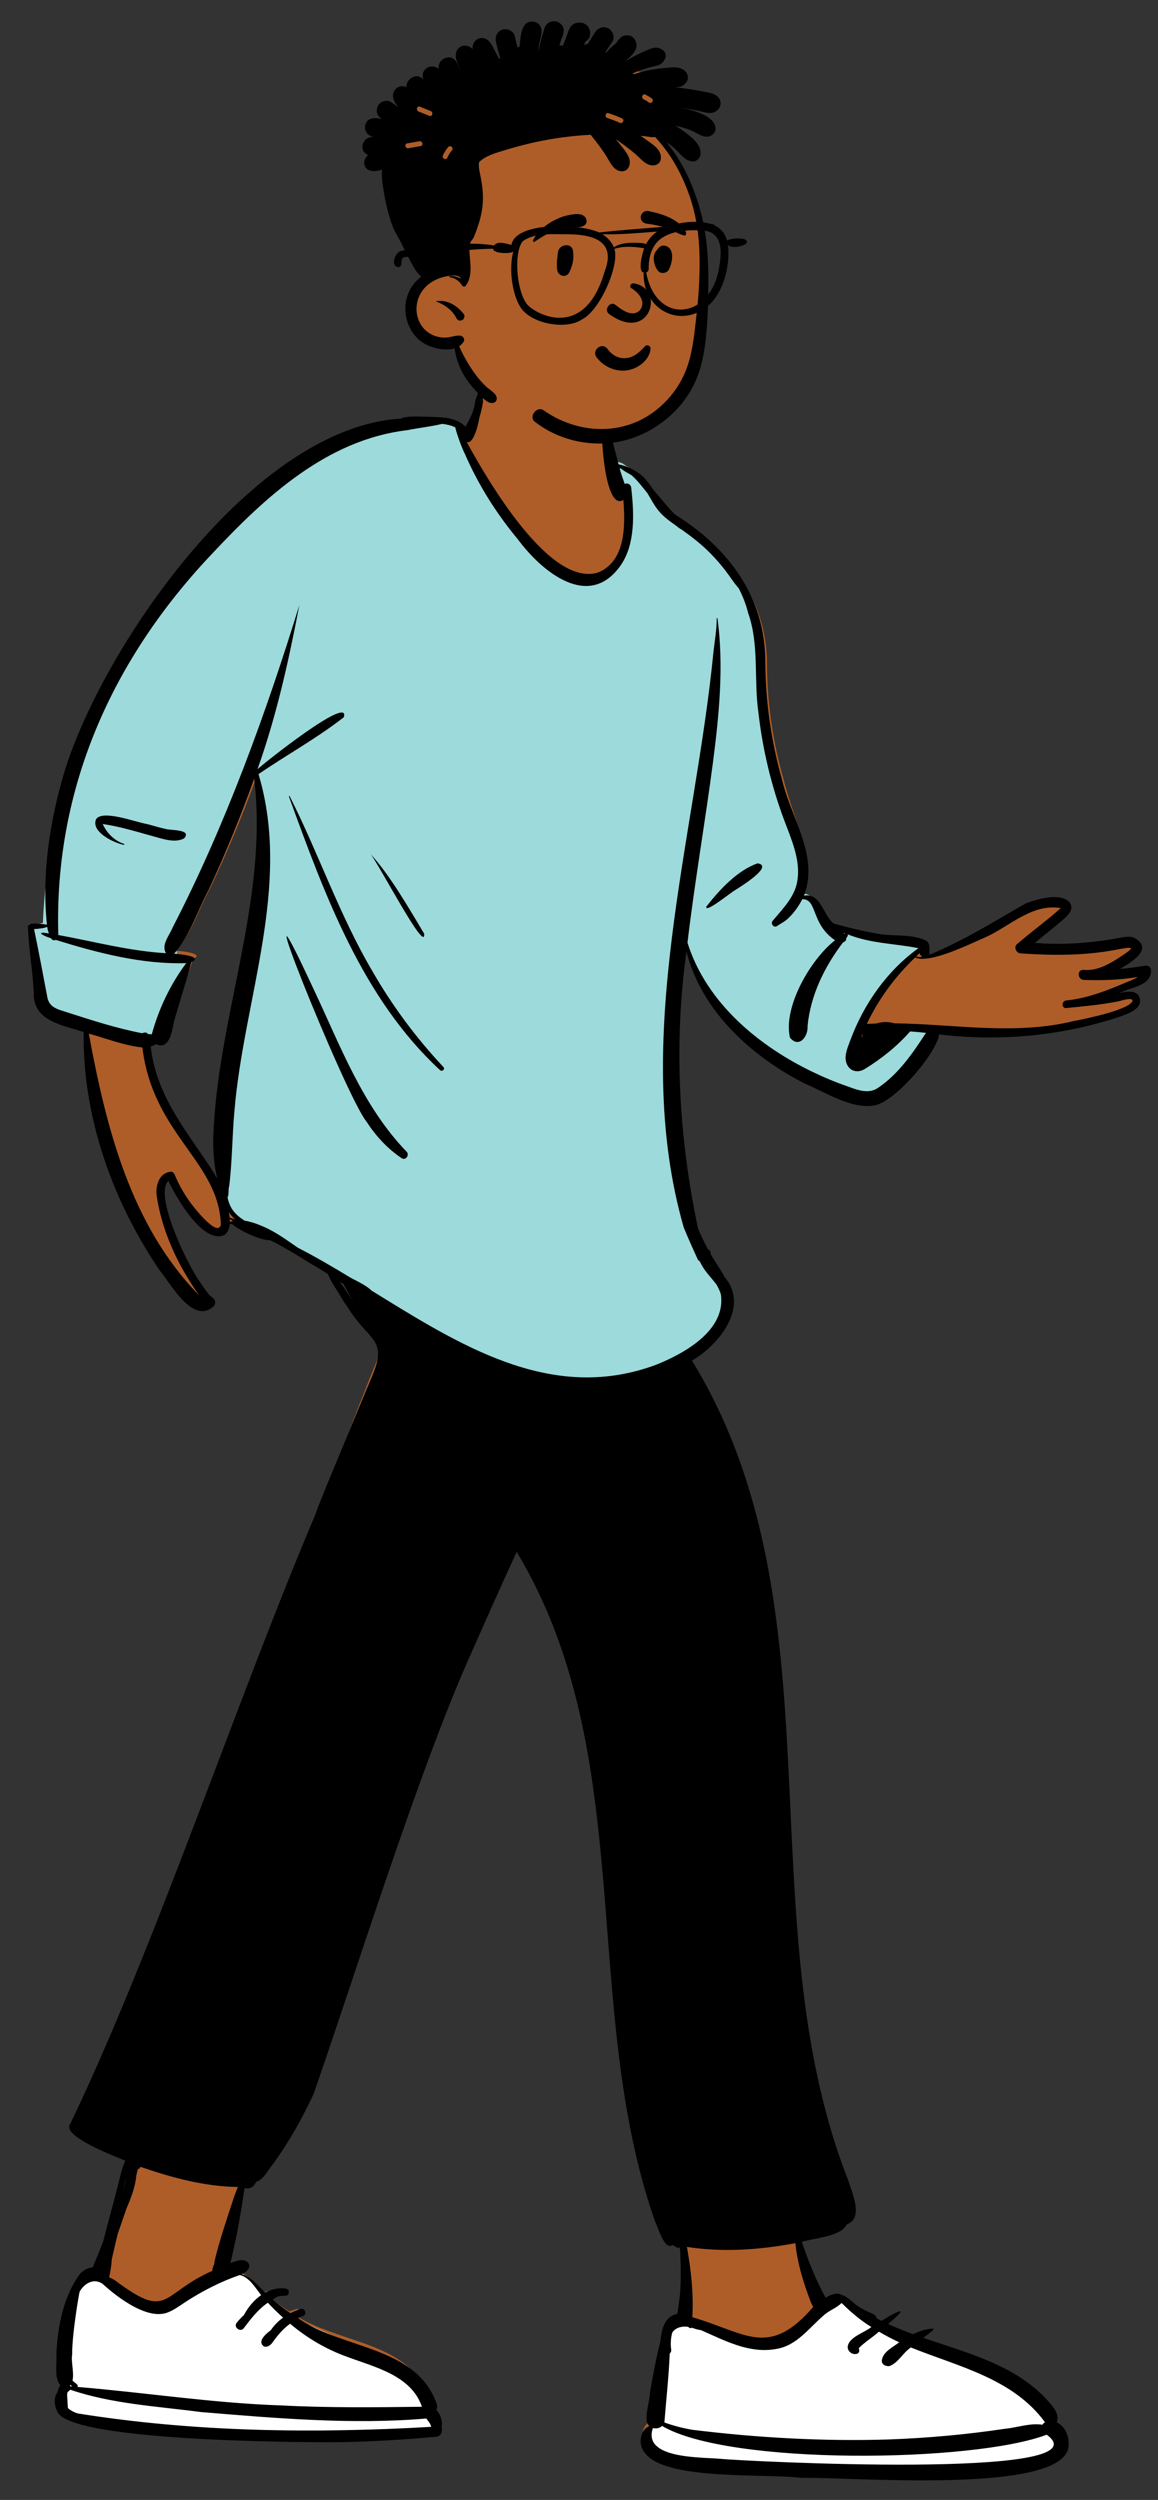<svg viewBox="-24.562 164.55 1391.875 3003.037" xmlns="http://www.w3.org/2000/svg" overflow="visible" xmlns:xlink="http://www.w3.org/1999/xlink" width="1391.875px" height="3003.037px"><rect x="-24.562" y="164.55" width="1391.875" height="3003.037" fill="#333333" stroke="none"/><g id="Master/Character/Standing" stroke="none" stroke-width="1" fill="none" fill-rule="evenodd"><g id="Standing" transform="translate(-121, 634) scale(1 1)"><g id="Standing/Robot Dance 1" stroke="none" stroke-width="1" fill="none" fill-rule="evenodd"><path d="M354.966,903.914 C355.135,915.405 356.286,941.794 359.169,952.919 C327.05,901.419 278.922,845.131 271.603,782.054 C273.884,781.43 284.005,780.496 285.772,779.17 C302.39,786.892 299.246,763.125 301.702,752.132 C308.334,728.859 322.268,705.966 328.323,682.538 C344.237,675.654 312.278,672.737 307.635,672.601 C326.939,651.102 335.818,621.546 349.562,596.466 C369.758,553.842 387.846,510.269 403.996,466.014 C407.526,493.744 408.159,521.774 406.008,549.657 C399.367,669.089 354.516,783.926 354.966,903.914 Z M1469.715,691.76 C1459.722,693.44 1443.07,695.031 1433.098,695.847 C1446.188,688.042 1484.874,673.17 1460.494,659.806 C1452.977,657.06 1444.91,660.977 1437.33,662.188 C1405.849,667.371 1366.977,667.098 1335.129,664.486 C1346.739,654.954 1362.024,641.226 1373.354,631.361 C1379.376,626.12 1385.214,624.133 1378.441,616.306 C1366.502,605.184 1345.152,613.374 1331.349,618.263 C1293.272,639.602 1250.278,662.75 1209.411,679.169 C1208.983,673.441 1209.247,666.036 1203.727,662.188 C1187.533,654.554 1175.611,656.786 1158.38,654.754 C1138.297,651.743 1120.447,648.318 1100.558,643.004 C1087.55,633.08 1079.618,603.812 1058.817,607.083 C1077.239,560.706 1049.16,512.32 1038.612,467.913 C1025.448,422.466 1018.532,375.268 1018.344,328.014 C1018.215,252.359 974.41,194.31 911.114,155.489 C886.161,138.632 869.404,97.631 838.511,89.418 C834.582,74.337 834.344,67.713 830.894,52.517 C829.162,48.152 827.875,24.468 823.519,25.274 C818.715,1.813 794.236,-7.597 773.053,-12.51 C745.511,-18.22 707.076,-25.137 682.317,-9.025 C675.145,-3.056 671.995,6.939 671.469,15.868 C668.718,27.758 662.996,40.076 656.326,50.392 C644.942,46.545 651.385,39.375 640.126,37.705 C537.324,22.462 423.212,97.908 356.512,171.508 C235.606,295.709 139.019,465.263 154.83,642.279 C150.578,641.65 131.731,638.695 132,644.653 C132.926,670.557 137.69,692.164 139.005,718.048 C137.698,752.338 173.31,756.47 199.036,764.926 C197.452,864.414 233.582,963.927 290.132,1045.707 C303.871,1061.799 324.485,1117.641 349.562,1095.396 C352.517,1091.939 329.599,1067.986 325.522,1062.068 C311.6,1044.535 274.721,957.723 300.785,940.384 C306.579,959.124 362.685,1049.234 372.687,998.088 C385.97,1005.801 407.92,1011.064 423.8,1010.267 C453.652,1026.444 482.7,1043.914 511.368,1062.068 C524.721,1088.303 544.308,1113.501 560.718,1138.69 C447.153,1401.111 336.305,1833.028 190.161,2080.196 C177.418,2096.337 247.517,2123.771 259.899,2129.694 C236.221,2168.156 233.256,2212.724 215.243,2254.14 C211.812,2253.585 208.35,2254.315 205.255,2255.972 C183.035,2271.026 174.649,2324.919 173.382,2351.491 C174.408,2363.345 170.016,2381.271 179.602,2389.999 C178.262,2391.45 177.262,2393.222 176.55,2395.032 C169.804,2400.285 170.635,2411.894 174.241,2419.093 C186.93,2445.438 279.674,2442.994 309.771,2448.629 C416.381,2457.663 505.86,2459.086 612.456,2449.211 C625.539,2446.47 615.645,2426.049 609.185,2420.51 C612.169,2418.694 614.077,2415.378 612.771,2411.117 C588.538,2341.787 500.953,2346.478 447.955,2309.454 C461.891,2301.391 452.896,2303.964 444.141,2307.1 C434.849,2301.258 425.809,2294.684 417.436,2287.421 C423.867,2283.449 420.695,2280.825 413.738,2284.151 C402.773,2275.354 394.232,2261.756 380.264,2257.493 C366.582,2254.14 366.582,2248.287 366.582,2244.597 C374.725,2211.845 383.619,2178.257 388.19,2145.041 C393.066,2152.235 435.139,2094.589 444.141,2080.196 C479.119,2024.777 479.025,1970.166 503.502,1909.898 C553.767,1778.652 656.732,1503.579 719.524,1378.056 C866.443,1617.559 794.884,1941.479 885.517,2196.872 C889.545,2204.544 897.119,2233.32 907.609,2225.019 C911.687,2225.974 916.022,2226.487 919.905,2227.037 C918.784,2254.956 916.693,2282.801 912.056,2310.428 C907.736,2311.569 904.066,2313.837 902.164,2317.804 C894.89,2312.46 880.963,2391.295 879.77,2399.326 C879.752,2409.684 870.826,2432.75 878.978,2438.906 C867.233,2443.714 865.313,2461.486 873.574,2470.624 C898.103,2503.605 1017.668,2494.541 1061.778,2500.07 C1117.558,2498.685 1350.908,2519.578 1367.11,2466.642 C1370.331,2454.557 1364.81,2439.302 1353.579,2434.651 C1358.073,2424.156 1347.311,2414.024 1340.728,2406.659 C1301.904,2366.261 1242.208,2359.897 1190.518,2342.315 C1192.446,2340.34 1123.045,2304.766 1108,2295.972 C1108.993,2284.026 1084.18,2296.003 1084.111,2295.972 C1072.281,2275.055 1063.9,2242.51 1055.968,2219.945 C1070.608,2215.406 1105.88,2211.372 1112.417,2196.872 C1133.428,2189.822 1112.353,2159.339 1108,2145.041 C984.838,1836.761 1101.686,1447.91 919.905,1156.942 C953.226,1137.852 991.454,1096.072 958.539,1061.023 C951.952,1052.598 935.84,1026.366 936.105,1030.946 C929.984,1005.97 916.315,962.949 912.056,937.694 C896.418,844.969 906.668,758.13 919.905,664.486 C938.282,734.95 1001.624,793.656 1066.06,825.849 C1091.208,836.23 1124.415,857.655 1152.024,850.896 C1176.942,843.521 1222.196,792.348 1227.529,767.77 C1300.169,776.41 1375.59,769.475 1445.01,746.632 C1453.921,743.26 1464.466,743.546 1461.711,730.894 C1458.963,720.156 1439.368,722.895 1430.943,724.889 C1443.822,717.747 1477.254,715.878 1477.007,697.206 C1476.563,693.314 1473.691,691.091 1469.715,691.76 Z" id="Skin" fill="#ae5d29"/><path d="M1105.875,2289.028 C1110.346,2293.457 1144.66,2319.805 1191,2342 C1219.322,2355.565 1253.835,2362.574 1283,2376 C1314.467,2390.486 1340.086,2411.406 1355.739,2426.536 L1371.852,2469.611 C1369.402,2485.226 1296.954,2495.12 1220.919,2497.641 C1109.535,2501.333 971.139,2490.64 957.915,2489.23 C935.103,2487.135 864.026,2489.471 877.127,2452.224 C880.85,2453.402 882.026,2429.453 884.642,2427.144 L886.898,2408.889 C893.37,2356.795 897.166,2328.763 898.286,2324.791 C898.575,2324.336 898.874,2323.889 899.204,2323.465 C903.057,2318.484 909.574,2317.088 915.578,2317.455 C916.065,2317.485 916.555,2317.545 917.048,2317.62 C917.864,2318.045 918.652,2318.547 919.4,2319.145 L920.029,2319.231 C920.134,2319.246 920.24,2319.262 920.348,2319.28 C920.564,2319.315 920.757,2319.375 920.938,2319.446 C921.088,2319.197 921.219,2318.926 921.351,2318.656 C925.069,2319.793 928.853,2321.326 932.48,2321.5 L935.103,2322.654 L938.498,2324.168 L948.299,2328.575 L950.49,2329.55 C963.124,2335.095 994.834,2346.989 1024,2343 C1052.244,2339.137 1075.963,2311.065 1084.696,2303.672 C1091.041,2297.847 1099.96,2295.132 1105.875,2289.028 Z M376.616,2255.43 C379.392,2256.162 391.656,2263.616 402.22,2273.718 C412.201,2283.261 420.128,2295.167 435,2306 C456.48,2321.646 538.973,2351.523 583.952,2380.21 C607.274,2395.083 622.143,2443.603 622.53,2445.844 C480.992,2453.969 312.185,2452.381 172,2430 C169.334,2429.225 170.472,2367.602 176.806,2326.247 L177,2325 C181.569,2295.953 186.764,2279.982 187.08,2279.3 L187.438,2278.698 C193.257,2269.204 209.176,2258.998 219.484,2265.943 L219.581,2266.023 L221.51,2267.768 C230.719,2276.037 269.2,2309.172 295.915,2301.128 C304.663,2298.287 311.926,2292.607 319.536,2287.654 C340.014,2274.427 353.512,2263.386 376.616,2255.43 Z M380.706,2253.6 C382.586,2254.812 384.375,2256.178 386.103,2257.642 C383.853,2256.291 381.469,2255.172 378.901,2254.374 C379.462,2254.169 380.004,2253.939 380.527,2253.688 L380.706,2253.6 Z" id="Shoes" fill="#FFF"/><path d="M627.545,32.928 L629.165,33.13 C635.474,33.953 640.756,35.321 645.245,37.584 L645.759,37.849 L647.813,38.931 L648.312,41.198 C649.878,48.312 655.706,64.358 658.851,70.654 L659.017,70.982 L659.123,71.188 L659.494,71.872 L660.272,73.661 C675.551,108.53 696.187,141.676 721.336,172.096 L722.574,173.587 L723.357,174.64 C746.246,205.193 775.355,227.137 799.57,227.724 L800.302,227.735 L801.591,227.725 C815.436,227.407 827.778,220.127 838.431,204.678 C845.72,193.942 849.874,180.596 851.431,164.593 C852.671,151.842 852.274,138.231 850.583,121.166 L850.471,120.048 L850.196,117.399 L850.003,115.609 C849.92,114.849 849.779,114.679 849.502,114.655 L849.441,114.652 L849.332,114.652 L849.267,114.655 L849.207,114.661 L849.096,114.68 L843.972,116.746 L842.046,110.9 L841.637,109.689 L841.183,108.369 L839.337,103.08 L838.751,101.372 L838.286,99.978 C837.623,97.964 837.073,96.161 836.586,94.37 L836.406,93.699 L833.748,83.257 L842.631,86.482 C843.099,86.652 843.562,86.829 844.021,87.012 L844.707,87.293 L845.354,87.563 L845.901,88.001 C847.782,89.507 849.676,90.728 853.023,92.643 L853.45,92.886 L857.845,95.369 L858.823,96.199 L859.487,96.778 C863.549,100.359 866.991,104.185 872.252,110.674 L872.683,111.206 L876.498,115.956 L878.306,118.18 L879.352,119.901 L880.136,121.217 L880.576,121.965 L883.061,126.219 L884.228,128.197 C887.198,133.191 889.095,136.044 891.435,138.936 L891.879,139.48 L892.201,139.865 C896.079,144.463 900.902,148.561 908.116,153.703 L909.376,154.595 L911.255,155.908 L911.951,156.495 C913.643,157.903 915.262,159.088 916.844,160.064 L917.3,160.339 L917.853,160.54 L920.252,162.253 L922.092,163.58 C935.119,173.022 944.849,181.079 953.743,190.145 C959.945,196.469 965.719,203.036 971.019,209.816 L972.073,211.175 C972.953,212.32 973.763,213.402 974.703,214.693 L975.694,216.063 L980.426,222.701 L981.705,224.468 C983.519,226.955 984.904,228.751 986.368,230.505 L986.613,230.797 L987.28,231.581 L987.946,232.136 L988.407,233.013 C993.385,242.468 997.237,252.266 999.947,262.613 L1000.196,263.581 L1000.486,264.413 C1004.097,274.905 1006.426,286.01 1007.841,298.5 L1007.979,299.754 L1008.213,302.029 C1008.975,309.743 1009.352,316.531 1009.667,327.595 L1009.768,331.361 L1010.116,346.383 L1010.211,349.848 C1010.621,363.899 1011.241,373.238 1012.547,382.764 L1012.626,383.336 L1012.783,384.441 L1012.802,384.589 C1017.812,428.255 1028.015,470.916 1043.263,511.832 L1043.981,513.749 L1044.516,515.163 L1048.419,525.354 L1049.313,527.717 C1053.467,538.766 1055.952,546.403 1057.817,554.487 C1060.397,565.671 1061.163,575.88 1059.818,585.669 L1059.706,586.448 L1059.643,586.963 C1058.885,593.184 1058.745,599.032 1059.139,603.362 L1059.194,603.92 L1060.628,603.93 C1065.33,603.964 1069.169,605.476 1072.226,608.404 L1072.519,608.691 L1072.807,608.988 C1075.122,611.423 1076.771,614.384 1078.685,619.001 L1079.137,620.127 C1079.689,621.533 1081.087,625.084 1082.113,627.602 L1082.844,629.367 L1083.321,630.457 C1084.009,632.001 1089.206,638.114 1098,642 C1101.427,643.514 1107.801,645.053 1117.122,646.617 L1118.025,646.982 C1130.632,652.032 1141.934,654.451 1164.156,657.459 L1168.243,658.003 L1177.448,659.197 C1186.699,660.415 1192.541,661.293 1198.535,662.43 L1200.255,662.762 L1212.36,665.182 L1203.049,671.891 C1187.049,683.42 1128.941,745.673 1126,767 C1122.506,792.333 1176.366,775.599 1183.856,767.368 L1184.697,766.438 L1185.514,765.522 L1188.016,762.679 L1190.48,762.849 L1192.916,763.024 C1197.817,763.391 1202.904,763.86 1208.346,764.438 L1217.81,765.463 L1211.107,775.75 L1209.353,778.422 L1208.158,780.233 L1206.936,782.07 L1205.693,783.925 C1188.418,809.605 1173.812,826.387 1155.715,838.832 L1155.106,839.247 L1154.766,839.494 C1150.205,842.719 1145.188,844.365 1139.696,844.632 L1139.145,844.654 L1138.591,844.667 L1138.151,844.671 C1135.119,844.674 1131.987,844.275 1128.636,843.516 L1127.867,843.337 C1124.809,842.608 1121.902,841.689 1117.636,840.165 L1116.54,839.771 L1112.978,838.473 L1110.224,837.487 L1109.381,837.194 C1097.284,832.866 1085.477,827.969 1073.996,822.513 C1000.181,787.804 943.93,735.262 920.63,671.224 L919.934,669.28 L919.174,667.083 L907.106,669.716 L906.785,672.488 C892.198,800.081 895.093,901.563 921.183,996.119 L921.981,998.982 L922.728,1001.612 L923.98,1004.634 C927.746,1013.671 931.851,1023.001 937.027,1034.374 L939.169,1039.065 L940.66,1039.519 L941.606,1041.528 C942.803,1044.072 944.183,1046.57 945.741,1049.02 L946.12,1049.609 C947.699,1052.036 949.329,1054.177 952.144,1057.571 L952.843,1058.41 L957.004,1063.36 L957.909,1064.454 C958.096,1064.684 958.278,1064.906 958.456,1065.126 L958.984,1065.783 L959.865,1066.895 C960.272,1067.415 960.654,1067.912 961.019,1068.398 L961.554,1069.117 L962.109,1070.094 C964.382,1074.142 966.049,1077.763 967.234,1081.452 L967.45,1082.145 L967.558,1082.5 L967.612,1082.867 C970.802,1104.432 961.502,1123.7 942.579,1140.473 C928.464,1152.984 909.725,1163.523 888.589,1172.14 L887.365,1172.634 C860.554,1182.712 833.707,1187.847 806.496,1188.393 L805.135,1188.416 L801.689,1188.441 C760.757,1188.441 719.504,1178.241 674.681,1158.583 L672.691,1157.706 C640.903,1143.627 611.735,1127.355 564.789,1098.588 L561.831,1096.774 L555.516,1092.888 L538.207,1082.196 L537.833,1081.339 L537.016,1080.682 L536.471,1080.257 C533.094,1077.665 529.436,1075.506 523.035,1072.157 L521.973,1071.603 L518.854,1069.993 L515.273,1068.127 L512.729,1066.585 L508.904,1064.275 C495.042,1055.924 482.954,1048.89 471.407,1042.506 L470.358,1041.927 L467.463,1040.34 L467.298,1040.245 C460.353,1036.105 453.509,1032.1 446.739,1028.218 L444.015,1026.66 L441.707,1025.063 L439.651,1023.651 L437.583,1022.243 L436.019,1021.191 C426.485,1014.812 418.958,1010.454 411.167,1007.041 C403.276,1003.585 396.546,1001.307 390.247,1000.275 L389.597,1000.173 L388.583,1000.02 L387.711,999.48 C384.03,997.202 380.745,994.758 377.803,992.055 C370.868,985.682 366.825,978.034 364.887,968.666 L364.763,968.052 L364.374,966.061 L365.481,964.362 C365.666,964.078 365.841,962.97 365.917,960.729 L365.934,960.145 L365.978,958.387 L366.005,957.625 C366.092,955.436 366.258,954.092 366.687,952.765 L366.797,952.441 L366.894,951.66 C368.225,940.76 368.973,931.186 369.863,914.608 L370.046,911.138 L370.991,892.356 C371.494,882.718 371.935,875.66 372.492,868.889 L372.681,866.639 L372.967,863.46 L373.234,860.29 C376.101,827.013 380.683,798.98 391.805,741.392 L397.618,711.353 C400.683,695.375 402.728,684.272 404.614,673.244 L405.379,668.724 L406.501,661.921 L407.062,658.427 C412.865,621.918 415.844,591.011 415.922,561.446 C416.012,527.039 412.067,495.171 403.431,464.652 L403.002,463.152 L402.838,462.588 L393.842,471.207 C355.915,549.982 327.836,607.072 309.607,642.477 L308.311,644.986 L308.056,645.613 C306.84,648.774 306.574,657.032 307.479,665.367 L307.588,666.329 L307.711,667.307 L307.858,668.378 C308.495,672.815 309.413,676.68 310.471,679.352 C310.81,680.207 311.146,680.893 311.447,681.386 L311.559,681.562 L311.632,681.669 L312.187,681.669 C313.089,681.665 313.989,681.657 314.886,681.644 L316.228,681.622 L318.23,681.576 L330.125,681.227 L323.924,689.523 C306.047,713.439 292.333,741.495 284.054,770.834 L283.692,772.129 L282.235,777.458 L277.554,777.016 L276.711,776.948 L274.111,776.749 L271.035,776.464 L270.05,774.918 L268.207,776.069 L264.852,775.427 L262.151,774.895 C241.288,770.717 222.015,765.282 189.645,754.992 L186.471,753.981 L174.453,750.13 L168.017,748.073 L167.082,747.753 L166.251,747.46 L165.459,747.17 C156.349,743.775 151.151,739.272 148.607,730.899 L148.417,730.25 L148.231,729.281 L139.549,683.652 L138.134,676.367 C136.605,668.542 135.204,661.553 133.81,654.814 L132.764,649.798 L130.937,641.172 L139.905,640.406 L140.959,640.309 C143.695,640.045 145.817,639.752 147.6,639.362 L147.995,639.272 L148.078,637.185 L148.158,635.338 C148.256,633.157 148.372,630.88 148.51,628.472 L148.634,626.374 L148.823,623.376 C149.876,607.272 151.614,589.529 154.24,570.351 C161.813,515.042 175.024,459.815 195.347,408.169 C210.726,369.09 234.571,328.623 265.407,287.088 C289.872,254.134 317.411,222.193 348.148,189.895 C387.945,147.449 419.538,118.124 453.599,94.208 C495.783,64.589 538.383,46.444 583.725,40.776 L584.893,40.633 L586.776,40.264 C589.417,39.756 592.013,39.301 595.555,38.724 L596.19,38.621 L608.023,36.74 L611.245,36.211 C615.494,35.5 618.719,34.902 621.874,34.228 L623.225,33.934 L624.686,33.604 L627.545,32.928 Z" id="Top" fill="#9DDADB"/><path d="M671.722,0.998 C672.827,1.446 673.581,3.127 674.028,5.653 C675.258,6.037 676.312,6.946 676.629,8.315 C677.561,12.341 676.471,16.539 675.631,20.552 L675.536,21.014 C674.741,24.899 673.769,28.76 672.581,32.546 L672.407,33.505 C669.515,49.153 663.941,64.031 657.395,61.503 L658.907,64.259 C684.594,110.898 757.968,236.127 815.256,218.277 C848.616,204.9 848.139,161.416 845.7,131.153 C820.93,146.353 816.296,29.997 821.374,17.139 C825.417,14.164 827.367,40.93 828.871,44.62 C832.153,59.302 836.178,73.795 839.957,88.355 C847.944,89.937 855.498,93.122 862.177,97.687 C862.495,97.87 862.823,98.036 863.135,98.226 C867.143,100.666 870.27,103.778 873.058,107.225 C876.209,110.752 878.904,114.613 881.449,118.582 C887.043,124.941 892.376,131.536 897.887,137.963 C900.502,141.013 903.179,143.97 905.916,146.852 L908.026,148.627 C908.379,148.921 908.732,149.214 909.087,149.505 C972.377,189.038 1016.192,248.189 1016.315,325.235 C1016.502,373.368 1023.418,421.442 1036.582,467.734 C1047.129,512.966 1081.207,559.198 1062.785,606.435 C1083.586,603.102 1085.518,629.858 1098.526,639.968 L1102.613,641.075 C1120.887,645.995 1137.648,650.099 1156.345,652.954 C1173.577,655.024 1193.498,652.75 1209.69,660.527 C1215.21,664.446 1213.235,671.517 1213.665,677.351 C1254.53,660.626 1291.232,637.521 1329.309,615.785 L1330.584,615.329 C1344.678,610.323 1369.819,602.802 1381.399,613.792 C1388.172,621.764 1381.334,628.881 1375.313,634.22 C1363.983,644.267 1351.964,653.483 1340.356,663.193 C1371.635,665.806 1403.012,663.722 1433.946,658.645 L1435.633,658.365 C1443.212,657.131 1452.149,654.179 1459.667,656.976 C1484.045,670.589 1455.837,686.479 1442.748,694.431 C1452.721,693.599 1462.677,692.359 1472.67,690.647 C1476.645,689.967 1479.517,692.231 1479.956,696.195 C1480.208,715.214 1455.168,716.239 1442.291,723.513 L1443.323,723.269 C1451.742,721.318 1463.847,719.605 1466.485,730.103 C1469.241,742.991 1451.876,748.198 1442.965,751.632 C1373.548,774.9 1298.129,781.964 1225.493,773.163 C1220.161,798.198 1174.906,850.322 1149.989,857.834 C1122.381,864.72 1089.175,842.895 1064.028,832.322 C999.594,799.53 939.892,745.436 921.516,673.664 C906.073,784.948 912.315,897.14 935.498,1006.632 C939.251,1015.168 943.211,1023.572 947.666,1031.761 C949.012,1031.977 950.151,1032.877 950.414,1034.699 C950.551,1035.696 950.752,1036.666 950.979,1037.623 C955.415,1045.163 960.277,1052.408 964.791,1059.905 C965.724,1061.453 966.645,1063.061 967.487,1064.708 C997.537,1100.168 960.911,1145.861 928.153,1164.977 C1109.928,1461.352 992.524,1834.843 1115.681,2148.852 L1115.954,2149.746 C1120.629,2164.681 1134.866,2195.422 1114.276,2202.458 C1107.739,2217.228 1074.797,2218.971 1060.159,2223.596 C1068.09,2246.58 1076.909,2269.311 1088.739,2290.618 L1088.953,2290.712 L1088.953,2290.712 C1093.665,2287.245 1103.769,2283.663 1107.945,2287.441 C1108.961,2287.569 1109.973,2287.855 1110.961,2288.346 C1117.424,2291.561 1122.623,2297.704 1128.805,2301.571 C1132.148,2303.663 1135.623,2305.563 1139.202,2307.222 C1142.533,2308.766 1146.073,2309.784 1148.791,2312.33 C1149.65,2313.133 1149.867,2314.154 1149.655,2315.094 C1151.801,2316.209 1153.945,2317.327 1156.082,2318.45 L1157.242,2317.723 C1176.132,2305.948 1191.323,2299.569 1163.844,2322.19 C1173.69,2326.745 1183.788,2330.729 1193.95,2334.461 C1201.669,2330.747 1209.907,2328.037 1218.401,2327.664 C1219.928,2329.555 1208.253,2336.856 1206.327,2338.868 C1258.014,2356.777 1314.865,2370.8 1353.686,2411.95 L1354.557,2412.933 C1361.167,2420.339 1370.836,2430.232 1366.538,2440.46 C1377.767,2445.198 1383.29,2460.737 1380.067,2473.045 C1363.867,2526.965 1115.524,2505.686 1059.747,2507.095 C1015.639,2501.464 896.078,2510.696 871.549,2477.102 C863.29,2467.793 865.208,2449.692 876.954,2444.794 C868.802,2438.525 877.727,2415.03 877.747,2404.479 L877.934,2403.26 C879.183,2395.382 884.595,2364.551 890.213,2343.006 C890.328,2341.309 890.553,2339.571 890.825,2337.818 L891.001,2336.706 C892.118,2329.839 893.832,2322.855 898.266,2317.33 C901.45,2313.366 905.862,2310.918 910.649,2310.033 C911.932,2301.83 912.985,2293.607 913.889,2285.372 C914.526,2275.688 914.768,2265.987 914.659,2256.284 C914.602,2251.383 914.473,2246.486 914.234,2241.59 C914.058,2237.989 914.264,2233.709 913.35,2230.028 C912.741,2230.651 911.874,2230.986 910.903,2230.653 C908.84,2229.946 906.941,2228.642 905.047,2227.574 C904.976,2227.534 904.919,2227.487 904.858,2227.443 C894.744,2234.014 887.425,2205.895 883.491,2198.262 C792.862,1938.124 864.419,1638.743 717.504,1394.79 C697.222,1438.346 679.793,1478.303 660.271,1522.163 C599.303,1659.135 524.038,1900.407 473.563,2045.441 C459.83,2075.088 443.688,2103.743 424.5,2130.216 C418.366,2137.176 414.25,2147.417 405.37,2151.157 L404.593,2151.276 L404.593,2151.276 C402.223,2155.707 398.933,2159.44 394.041,2159.315 C392.841,2159.284 391.617,2159.149 390.381,2158.936 C386.045,2189.116 380.593,2219.485 373.345,2249.183 L374.322,2248.774 C379.066,2246.812 384.055,2245.14 388.925,2245.577 C400.741,2248.569 396.366,2258.908 387.026,2262.318 C398.652,2265.932 406.519,2276.125 415.152,2284.611 C422.448,2280.676 430.626,2278.635 439.365,2279.495 C440.703,2279.626 441.723,2280.211 442.432,2281.014 C442.933,2281.018 443.42,2281.046 443.882,2281.123 L442.931,2281.697 L442.931,2281.697 C444.483,2284.309 443.375,2288.286 439.365,2288.307 C436.217,2288.325 433.186,2288.61 430.255,2289.153 C428.22,2290.343 426.195,2291.546 424.198,2292.803 C430.935,2298.756 438.108,2304.247 445.494,2309.268 C449.395,2307.273 453.52,2305.6 457.811,2304.26 C463.35,2302.528 465.768,2311.34 460.204,2312.938 C459.023,2313.277 457.853,2313.654 456.691,2314.057 L455.549,2314.749 C455.282,2314.909 455.005,2315.074 454.715,2315.245 C507.712,2352.957 597.293,2348.179 621.526,2418.797 C622.328,2421.461 621.915,2423.761 620.788,2425.57 C626.04,2430.391 628.463,2439.058 627.28,2445.707 L627.381,2446.266 C628.282,2451.648 626.985,2456.372 621.21,2457.598 C582.669,2461.192 544.222,2463.475 505.513,2464.18 L502.389,2464.206 C446.93,2464.579 177.178,2462.562 165.011,2426.921 C161.766,2420.323 160.766,2410.085 165.514,2404.202 C166.065,2401.036 167.15,2398.153 169.079,2395.895 C161.266,2387.998 165.109,2368.09 164.153,2358.064 C165.868,2324.59 172.654,2288.697 193.098,2261.305 C193.432,2260.872 193.836,2260.605 194.253,2260.475 C197.823,2256.885 202.514,2254.616 207.878,2254.311 C208.045,2253.895 208.215,2253.477 208.378,2253.061 C212.548,2243.219 216.509,2233.198 220.444,2223.129 C223.364,2211.688 226.41,2200.278 229.461,2188.926 C232.51,2177.588 235.493,2166.233 238.411,2154.86 C240.735,2145.794 242.734,2135.577 246.756,2126.913 C246.647,2126.543 246.542,2126.174 246.422,2125.804 L242.236,2124.109 C214.823,2112.958 171.386,2094.148 180.93,2081.727 C282.629,1870.238 382.178,1569.154 475.506,1349.902 C476.964,1345.603 478.506,1341.329 480.199,1337.095 C484.32,1326.788 488.495,1316.495 492.73,1306.232 L495.278,1300.077 L535.937,1202.169 L535.937,1202.169 C540.193,1191.921 544.991,1181.727 548.345,1171.138 C551.577,1160.939 552.445,1150.791 546.305,1141.509 C540.811,1133.203 533.069,1126.329 526.875,1118.528 C522.191,1112.627 517.625,1106.325 513.533,1099.704 C509.817,1094.799 506.711,1089.187 503.94,1084.664 C499.499,1077.417 493.852,1069.392 490.629,1061.018 C486.472,1058.395 482.307,1055.785 478.127,1053.203 C470.908,1049.153 463.805,1044.913 456.891,1040.326 C448.159,1035.129 439.371,1030.025 430.514,1025.034 C427.317,1023.446 424.118,1021.864 420.915,1020.287 C411.319,1021.119 384.809,1009.282 375.778,1001.273 C374.746,1001.065 373.719,1000.83 372.698,1000.574 C372.29,1005.689 370.62,1010.321 366.729,1013.756 C340.852,1026.607 307.87,968.405 298.78,948.985 C280.716,966.646 323.818,1054.007 337.741,1071.866 L338.483,1072.973 C342.207,1078.558 346.111,1084.828 351.394,1088.954 L351.927,1089.359 C355.548,1092.039 356.22,1096.228 353.266,1099.75 C328.189,1122.408 301.865,1072.656 288.127,1056.265 C231.581,972.965 195.45,871.602 197.034,770.267 C171.31,761.653 135.698,757.445 137.005,722.517 C135.69,696.152 130.926,670.069 129.997,643.684 C129.732,637.616 148.578,640.626 152.831,641.266 C146.566,580.642 156.032,519.092 172.915,460.827 C217.239,311.741 399.762,43.035 579.413,33.334 C579.256,33.041 579.33,32.646 579.733,32.541 C587.864,30.428 596.85,30.766 605.206,31.032 C613.903,31.308 622.743,31.368 631.394,32.351 C640.36,33.369 649.854,36.667 655.877,43.193 L657.963,39.426 C660.385,35.028 662.718,30.586 664.481,25.732 C665.374,23.28 666.073,20.738 666.711,18.169 C667.432,14.505 667.613,10.691 669.346,7.363 C669.392,7.276 669.449,7.204 669.499,7.123 C670.122,5.026 670.835,2.972 671.722,0.998 Z M892.213,2444.666 C889.645,2447.278 885.194,2448.416 881.252,2447.168 C868.151,2484.415 939.228,2482.079 962.04,2484.174 C986.365,2486.768 1429.461,2509.83 1354.526,2455.218 C1266.612,2488.748 972.569,2492.446 892.213,2444.666 Z M1108,2296.972 C1102.085,2303.076 1093.166,2305.791 1086.821,2311.616 C1068.884,2326.799 1054.455,2348.159 1029.665,2352.182 C997.097,2358.264 967.737,2342.181 938.605,2329.444 C934.978,2329.27 931.194,2327.737 927.476,2326.6 C927.344,2326.87 927.213,2327.141 927.063,2327.39 C926.882,2327.319 926.689,2327.259 926.473,2327.224 C926.149,2327.17 925.842,2327.136 925.525,2327.089 C924.777,2326.491 923.989,2325.989 923.173,2325.564 C922.68,2325.489 922.19,2325.429 921.703,2325.399 C915.699,2325.032 909.182,2326.428 905.329,2331.409 C904.999,2331.833 904.7,2332.28 904.411,2332.735 C902.544,2339.355 902.305,2347.366 903.206,2352.968 C903.498,2354.797 902.736,2356.597 901.446,2357.635 C900.295,2385.346 897.177,2413.173 895,2440.517 C905.896,2444.435 917.202,2447.418 928.518,2449.307 C1006.605,2458.913 1085.526,2463.375 1164.213,2460.961 C1211.055,2459.267 1257.831,2455.079 1304.187,2448.116 C1319.172,2446.704 1334.51,2440.903 1349.485,2443.246 C1350.123,2442.041 1351.118,2441.01 1352.5,2440.307 C1314.116,2387.711 1248.508,2373.494 1191.311,2350.434 C1181.864,2356.477 1176.048,2369.062 1165.526,2372.811 C1161.441,2373.424 1155.761,2371.014 1156.36,2365.829 C1158.058,2355.213 1169.518,2350.371 1177.235,2344.209 C1168.954,2340.339 1160.831,2336.133 1152.907,2331.457 C1145.123,2338.477 1135.911,2343.819 1128.623,2351.306 C1132.766,2361.427 1115.495,2360.551 1115.302,2349.78 C1116.497,2337.864 1135.364,2332.819 1143.791,2325.871 C1130.629,2317.856 1118.873,2307.747 1108,2296.972 Z M180.648,2401.104 C180.189,2402.01 179.44,2402.834 178.331,2403.476 C176.411,2404.588 177.333,2410.463 177.43,2412.444 L177.436,2412.588 C177.541,2416.144 177.763,2419.69 178.071,2423.231 C181.311,2426.155 185.454,2428.377 190.057,2429.715 C330.242,2452.096 473.117,2453.913 614.655,2445.788 C614.004,2442.024 611.253,2438.924 608.818,2435.784 C519.34,2443.395 427.71,2435.431 338.082,2428.017 C285.684,2421.125 230.784,2418.272 180.648,2401.104 Z M384.741,2263.374 C361.637,2271.33 340.139,2282.371 319.661,2295.598 C312.051,2300.551 304.788,2306.231 296.04,2309.072 C265.75,2318.193 220.337,2274.378 219.609,2273.887 C209.09,2266.801 197.936,2273.407 192.213,2283.228 C191.684,2284.136 182.911,2334.365 183.176,2358.969 C181.602,2367.333 185.802,2381.006 183.567,2390.125 C185.324,2392.242 187.829,2393.237 189.516,2395.451 C190.127,2396.252 189.954,2397.159 189.426,2397.842 C271.222,2404.577 352.542,2417.357 434.727,2420.055 C490.975,2423.032 547.33,2422.347 603.587,2421.665 C590.788,2384.065 547.192,2374.134 513.892,2361.756 C488.732,2352.713 465.568,2339.238 445.186,2321.918 C436.347,2328.126 429.377,2336.826 423.115,2345.567 C420.27,2349.119 414.427,2351.802 411.38,2346.879 C408.242,2341.772 414.368,2335.316 421.932,2329.661 C425.91,2323.766 430.927,2318.744 436.704,2314.606 C430.317,2308.91 424.167,2302.975 418.406,2296.666 C406.459,2304.764 397.682,2316.415 389.088,2327.722 C384.958,2332.229 377.234,2326.269 380.622,2321.189 C383.337,2317.686 386.393,2314.456 389.665,2311.429 C394.597,2302.119 401.698,2293.524 410.313,2287.57 L409.656,2286.736 C402.459,2277.495 396.238,2266.409 384.741,2263.374 Z M181.177,2395.204 C180.979,2395.448 180.771,2395.684 180.549,2395.911 C180.747,2396.315 180.899,2396.739 181.011,2397.17 L183.11,2397.338 L183.11,2397.338 C182.381,2396.733 181.739,2395.997 181.177,2395.204 Z M1052.474,2225.119 C1009.619,2233.215 965.348,2236.329 922.092,2229.642 C927.102,2257.593 930.239,2285.719 928.596,2314.104 C993.271,2332.784 1020.143,2363.932 1073.954,2301.682 C1071.354,2297.721 1069.854,2292.858 1068.108,2288.168 C1060.672,2267.814 1054.526,2246.761 1052.474,2225.119 Z M265.344,2133.444 C264.733,2134.797 263.631,2135.909 262.043,2136.4 C261.477,2138.903 260.892,2141.404 260.268,2143.899 C259.218,2156.777 254.36,2169.543 249.336,2181.424 L248.311,2183.885 L248.311,2183.885 C244.997,2193.766 241.523,2203.628 238.096,2213.5 C235.5,2223.756 233.213,2234.096 230.823,2244.401 C230.362,2251.392 229.37,2258.323 227.845,2265.172 C227.774,2265.493 227.679,2265.787 227.574,2266.069 C229.969,2267.137 232.281,2268.375 234.461,2269.626 C300.077,2318.947 288.745,2285.972 351.746,2258.359 C351.383,2255.707 352.711,2253.312 353.794,2250.566 L353.934,2250.206 C354,2250.033 354.065,2249.858 354.131,2249.684 C354.027,2248.637 354.088,2247.513 354.365,2246.317 C360.746,2220.205 369.631,2194.547 377.947,2168.998 C379.278,2165.151 380.819,2161.391 382.394,2157.637 C342.448,2157.123 302.936,2146.482 265.344,2133.444 Z M248.063,2146.129 C247.289,2149.541 246.448,2152.907 245.681,2156.159 L244.55,2161.008 L244.55,2161.008 C246.159,2156.105 247.428,2151.133 248.063,2146.129 Z M628.061,39.705 C614.158,43.089 599.911,44.471 585.928,47.278 C489.559,58.775 415.675,127.14 352.032,195.02 C231.473,321.697 161.33,477.566 166.507,653.733 C209.56,661.579 252.169,673.064 296.034,675.573 C289.659,665.913 300.335,653.83 304.01,644.581 C367.457,521.951 416.446,386.577 456.227,257.472 L455.145,263.107 C442.655,327.903 428.105,392.424 405.897,454.666 C412.33,448.339 518.008,364.259 509.748,392.061 C477.461,417.306 440.994,437.311 407.163,460.478 C447.388,594.899 389.235,731.098 378.186,865.574 C375.41,895.475 375.651,925.584 371.92,955.372 C370.501,958.74 371.995,965.592 369.906,968.797 C371.453,976.703 374.707,983.907 381.422,990.078 C384.249,992.676 387.335,994.926 390.579,996.934 C398.678,998.156 406.813,1001.277 413.409,1004.166 C428.086,1010.596 441.003,1020.076 454.122,1029.132 L454.473,1029.37 L454.473,1029.37 C475.626,1040.243 496.757,1052.594 517.966,1065.475 L518.913,1065.971 C526.802,1070.113 534.868,1073.849 541.742,1079.592 C542.055,1079.855 542.264,1080.155 542.401,1080.469 L555.283,1088.428 C658.469,1152.132 764.861,1215.132 885.842,1169.659 C919.833,1155.963 969.248,1128.213 962.902,1085.304 C961.651,1081.188 959.748,1077.323 957.596,1073.56 C956.998,1072.752 956.383,1071.957 955.764,1071.175 C951.076,1065.249 945.829,1059.81 941.758,1053.408 C940.102,1050.804 938.617,1048.122 937.318,1045.362 C936.4,1045.083 935.584,1044.437 935.07,1043.313 C929.247,1030.609 923.543,1017.883 918.231,1004.953 C853.829,780.356 932,539.038 954.115,312.507 C955.648,299.535 957.905,286.431 957.899,273.365 C957.899,272.752 958.787,272.772 958.836,273.365 C966.636,331.183 960.719,389.539 953.303,447.096 C943.808,519.1 931.333,590.805 922.762,662.939 C945.547,735.649 1009.357,788.188 1076.36,819.693 C1087.76,825.111 1099.416,829.939 1111.301,834.191 L1112.098,834.468 C1125.157,839.038 1139.896,846.105 1152.495,836.843 C1176.673,820.429 1193.742,795.382 1209.411,771.261 C1203.072,770.574 1196.725,769.979 1190.373,769.542 C1174.777,787.387 1155.668,802.536 1135.502,814.916 C1127.284,819.628 1117.948,817.635 1114.149,808.412 C1110.563,799.71 1114.953,789.545 1118.132,781.154 L1118.592,779.929 C1134.686,736.514 1162.631,696.727 1200.362,669.539 C1171.895,663.846 1142.327,664.019 1115.019,652.767 C1116.508,654.332 1114.557,656.083 1113.609,657.41 C1113.946,659.983 1112.077,661.864 1109.78,662.553 C1087.498,691.675 1070.611,726.163 1067.085,763.097 C1068.023,775.677 1056.77,790.205 1045.934,776.997 C1037.459,740.229 1070.797,682.769 1100.112,660.081 C1070.715,639.897 1079.284,610.769 1060.828,610.635 C1056.059,619.792 1049.836,628.559 1041.993,635.361 C1038.448,638.244 1034.143,640.418 1030.338,642.976 C1026.336,645.667 1022.17,639.747 1025.339,636.497 L1026.175,635.492 C1038.212,621.09 1052.505,606.932 1054.992,587.448 C1058.586,563.452 1047.805,539.143 1039.541,517.224 C1023.698,475.203 1013.19,431.481 1008.071,386.864 C1002.272,346.888 1009.324,305.422 995.643,266.738 C992.924,255.965 989.013,246.153 984.219,237.047 C984.105,236.952 983.992,236.855 983.889,236.736 C978.198,230.151 973.652,222.826 968.346,215.929 C962.797,208.714 956.781,201.848 950.409,195.351 C939.76,184.495 928.003,175.437 915.747,166.715 C915.52,166.633 915.291,166.527 915.061,166.391 C912.765,165.034 910.56,163.386 908.432,161.575 L908.225,161.431 C901.098,156.476 893.825,151.098 888.262,144.371 C882.802,137.766 878.916,130.064 874.458,122.789 C868.364,115.353 862.555,107.386 855.206,101.19 C851.049,98.816 846.723,96.579 843.013,93.61 C842.406,93.356 841.789,93.115 841.161,92.887 C842.742,99.335 845.134,105.268 847.289,111.818 C850.411,110.5 854.684,111.961 855.209,116.772 L855.402,118.568 C858.537,148.031 860.124,183.683 842.803,209.192 C804.661,264.511 747.69,217.281 718.877,178.383 C693.02,147.36 671.282,112.852 655.229,75.766 L654.963,75.276 C651.974,69.601 645.495,52.294 643.665,43.978 C639.036,41.54 633.404,40.359 628.061,39.705 Z M505.946,1070.751 C505.83,1070.897 505.698,1071.023 505.554,1071.133 C510.964,1078.819 516.118,1086.767 521.43,1094.479 C517.075,1087.359 512.981,1080.184 509.356,1072.93 C508.222,1072.198 507.082,1071.476 505.946,1070.751 Z M203.194,772.18 C223.868,884.445 253.413,1002.56 335.737,1086.498 C310.116,1050.402 290.192,1008.263 284.395,964.126 C284.155,952.281 288.468,939.768 301.572,938.014 C303.808,937.714 305.507,939.718 306.306,941.5 L306.383,941.677 C311.538,953.985 318.241,965.69 326.178,976.415 L326.956,977.43 C332.945,985.177 358.367,1016.755 361.914,1001.66 C359.318,925.357 280.475,893.898 267.563,788.809 C245.471,786.469 224.507,778.076 203.194,772.18 Z M372.687,994.865 C372.772,996.063 372.813,997.249 372.795,998.417 C373.966,997.933 375.17,997.545 376.401,997.244 C375.151,996.471 373.915,995.675 372.687,994.865 Z M371.518,986.643 C371.951,988.836 372.317,991.048 372.542,993.238 C374.792,993.954 377.018,994.737 379.232,995.551 C377.89,994.346 376.613,993.069 375.416,991.71 C374.021,990.125 372.713,988.424 371.518,986.643 Z M401.987,465.8 C385.838,510.877 367.75,555.26 347.555,598.676 C333.995,624.082 324.948,653.686 306.184,675.733 C306.001,675.91 305.817,676.073 305.629,676.226 L305.939,676.238 C311.531,676.486 341.911,679.476 326.317,686.348 C320.262,710.211 312.329,733.529 305.696,757.235 L305.548,757.922 C303.121,769.388 300.052,792.484 283.767,784.775 C282,786.126 279.879,787.077 277.598,787.713 C284.918,851.962 325.549,893.788 357.668,946.245 C350.488,918.561 352.586,889.65 355.086,861.383 L355.706,854.427 C368.977,724.821 417.679,597.373 401.987,465.8 Z M536.866,877.775 C510.689,845.139 381.935,522.031 472.924,717.782 C505.263,785.928 531.882,858.883 585.233,914.099 C588.922,918.063 584.062,925.03 579.268,921.829 C562.047,910.33 548.109,895.077 536.866,877.775 Z M443.68,487.251 C443.572,486.727 444.243,486.439 444.538,486.888 C479.522,555.959 504.5,630.185 544.027,697.164 C567.886,738.638 596.518,777.299 629.303,812.161 C631.766,814.78 628.061,818.397 625.393,816.072 C531.801,729.72 486.298,604.194 443.68,487.251 Z M1133.493,771.614 L1133.436,771.623 L1133.436,771.623 L1132.575,773.849 C1132.283,774.6 1131.986,775.358 1131.686,776.121 C1131.829,776.058 1131.973,776 1132.117,775.94 C1132.424,775.631 1132.731,775.318 1133.038,774.989 C1132.969,773.853 1133.11,772.714 1133.493,771.614 Z M153.202,643.978 C148.45,645.843 142.612,646.195 137.359,646.65 C143.24,674.359 148.317,702.279 153.64,730.062 C156.101,738.59 161.887,741.584 169.895,744.288 L176.331,746.346 C206.377,755.974 236.594,765.864 267.576,771.769 C269.754,770.351 272.848,770.42 274.294,772.692 C275.801,772.833 277.348,772.916 278.877,773.061 C287.155,742.49 301.32,712.866 320.275,687.507 C267.294,689.215 213.93,675.242 163.528,659.619 C161.487,660.61 158.799,659.99 157.938,657.645 L157.161,657.423 C148.7,654.912 137.481,648.746 155.263,651.878 C154.189,649.374 153.593,646.682 153.202,643.978 Z M1371.455,621.356 C1336.336,615.551 1309.498,644.006 1279.526,657.068 C1261.581,664.766 1213.76,688.642 1196.375,680.7 C1172.54,703.644 1152.416,730.451 1138.344,760.529 C1142.18,760.3 1146.017,760.13 1149.854,760.008 C1156.803,757.777 1164.221,757.663 1171.436,759.81 C1243.707,760.606 1316.026,774.65 1388.006,756.851 L1389.662,756.542 C1404.448,753.737 1454.93,743.065 1457.806,732.608 C1457.051,728.056 1443.477,732.865 1440.868,733.38 C1420.122,737.467 1399.043,739.416 1378.021,741.463 C1372.174,742.029 1372.248,732.933 1378.021,732.355 C1403.325,729.837 1427.3,720.338 1450.519,710.455 C1452.987,709.36 1459.526,707.093 1464.05,704.152 C1442.597,707.8 1420.491,708.433 1398.784,707.659 C1391.311,706.692 1390.784,695.34 1398.784,695.564 C1413.438,697.184 1427.438,689.95 1439.401,682.314 L1442.004,680.624 C1461.945,667.625 1460.552,667.062 1435.352,671.893 C1398.321,678.636 1360.844,678.386 1323.448,675.813 C1318.111,675.723 1314.426,668.541 1318.842,664.694 C1336.061,649.825 1354.521,636.565 1371.455,621.356 Z M1201.703,675.51 L1201.296,675.897 C1200.436,676.721 1199.731,677.451 1199.337,677.839 L1199.178,677.993 C1198.649,678.49 1198.136,679.004 1197.612,679.506 C1199.908,680.277 1202.441,680.321 1205.054,679.916 C1203.477,678.93 1202.305,677.319 1201.703,675.51 Z M541.835,556.49 L542.032,556.702 C564.622,581.148 587.52,620.793 606.235,652.056 C608.702,677.682 553.366,571.362 541.92,556.597 L541.835,556.49 Z M1110.385,651.071 C1110.603,651.343 1110.814,651.622 1111.019,651.907 L1111.321,652.339 L1111.807,652.039 C1111.986,651.932 1112.174,651.866 1112.366,651.817 C1111.704,651.574 1111.045,651.319 1110.385,651.071 Z M1007.027,567.618 C1027.353,570.809 985.789,596.063 980.303,599.681 C976.79,601.016 943.389,628.593 945.415,619.642 L946.36,618.434 C961.916,598.636 983.117,575.997 1007.027,567.618 Z M211.899,514.695 C219.417,502.587 260.332,518.527 273.265,520.436 C280.535,522.355 287.726,524.626 295.074,526.238 C300.816,528.321 327.59,526.302 317.764,537.653 C307.511,543.164 294.125,538.904 283.625,535.978 C262.734,530.271 241.771,523.613 220.378,520.446 C219.736,520.125 219.697,520.342 220.259,521.099 C224.861,531.325 234.539,540.919 245.44,544.215 C246.193,544.433 245.876,545.584 245.114,545.39 C233.216,543.028 205.506,529.826 211.899,514.695 Z" id="Ink" fill="#000"/></g></g><g id="Head" transform="translate(405, 189) scale(0.998 1)"><g id="Head/Twists" stroke="none" stroke-width="1" fill="none" fill-rule="evenodd"><path d="M67.973,102.4 C73.159,96.835 79.792,92.689 87.043,91.365 C80.415,94.675 73.936,98.126 67.973,102.4 Z M57.815,150.385 C56.898,146.143 56.282,141.862 56.088,137.581 C57.247,139.343 59.098,140.519 61.177,141.127 C59.834,144.135 58.692,147.232 57.815,150.385 Z M404.835,216.878 C398.849,191.961 370.921,144.034 364.32,134.809 C357.152,111.968 396.246,93.65 374.985,75.79 C365.359,67.731 352.637,64.879 340.703,62.02 C258.073,42.176 169.295,52.184 92.659,88.675 C81.002,86.222 68.857,91.016 60.38,99.436 C20.555,139.464 74.829,211.686 86.697,256.812 C107.059,307.13 65.115,315.594 69.613,358.166 C73.108,380.161 95.385,385.974 114.184,389.298 C117.197,390.002 121.225,390.108 122.197,393.293 C125.243,411.885 135.685,429.601 149.704,441.625 C148.478,445.257 149.414,449.666 153.737,452.856 C192.905,481.964 242.292,496.53 291.144,493.911 C349.362,490.791 379.469,457.423 386.734,448.83 C426.903,394.584 422.103,323.01 413.909,258.361 C408.201,213.325 415.439,261.018 404.835,216.878 Z" id="Skin" fill="#ae5d29"/><path d="M225.322,9.541 C227.152,3.821 232.332,0.382 238.262,1.091 C243.512,1.712 249.132,6.921 248.492,12.671 C248.372,13.781 248.212,14.822 248.022,15.802 L248.047,15.81 L248.047,15.81 L248.072,15.812 L247.942,16.192 C247.552,18.021 247.012,19.662 246.212,21.212 C245.192,24.181 244.212,27.162 243.242,30.151 C244.642,30.091 246.072,30.172 247.522,30.442 C249.022,26.602 250.532,22.771 252.032,18.922 C253.642,14.812 254.772,9.531 257.952,6.351 C262.022,2.292 269.082,1.452 274.042,4.351 C279.282,7.412 281.152,12.851 280.012,18.681 C279.432,21.655 277.445,23.725 274.987,25.025 L274.722,25.162 L272.832,29.642 C273.412,29.392 274.012,29.162 274.662,28.971 C275.682,28.672 276.682,28.482 277.662,28.401 C280.362,23.512 283.332,18.762 286.402,14.101 C289.932,8.742 296.832,6.462 302.622,9.851 C307.802,12.882 310.582,20.841 306.872,26.072 C304.052,30.041 301.382,34.092 298.752,38.181 C299.202,38.261 299.652,38.361 300.082,38.492 C300.282,38.221 300.492,37.952 300.712,37.681 C303.582,34.121 306.922,31.451 310.352,28.491 C313.562,25.712 315.042,21.341 319.262,19.232 C324.572,16.581 330.972,17.852 334.132,23.131 C340.912,34.441 329.532,42.702 322.252,49.551 C328.582,45.602 335.172,41.992 341.932,38.871 C345.732,37.121 349.592,35.431 353.512,33.971 C359.322,31.811 364.022,32.502 368.792,36.522 C370.922,38.322 371.982,42.252 371.002,44.871 C369.102,49.892 366.102,52.941 360.842,54.392 C357.142,55.411 353.352,56.102 349.652,57.172 C343.452,58.952 337.432,61.121 331.592,63.831 C332.012,64.091 332.412,64.371 332.782,64.692 C337.142,63.282 341.582,62.062 346.042,61.022 C353.439,59.287 360.967,58.115 368.529,57.382 L371.041,57.148 C380.107,56.278 391.008,54.673 396.572,63.352 C398.402,66.212 398.602,70.931 396.572,73.761 C392.692,79.201 388.832,80.281 382.412,80.382 C388.732,81.052 395.042,81.882 401.322,82.852 C405.65,83.511 409.979,84.26 414.289,85.09 L416.442,85.511 C421.692,86.561 427.552,87.171 432.062,90.212 C441.902,96.852 437.282,109.781 426.382,111.162 C421.112,111.822 415.262,109.591 410.092,108.552 C405.072,107.541 400.032,106.651 394.972,105.871 C392.352,105.462 389.732,105.102 387.102,104.772 C392.452,105.541 397.762,106.632 402.932,108.171 L404.368,108.605 C414.363,111.651 427.854,116.502 430.972,127.181 C432.862,133.672 427.692,139.332 421.432,139.712 C415.612,140.061 410.762,136.591 405.822,134.031 C402.222,132.172 398.562,130.781 394.682,129.591 C390.672,128.362 386.582,127.341 382.462,126.511 C385.944,128.43 389.334,130.538 392.589,132.896 L394.086,134.002 C402.737,140.448 415.93,150.428 412.882,162.512 C411.922,166.321 407.672,169.962 403.592,169.571 C392.972,168.582 387.112,157.272 379.102,151.212 C377.012,149.631 374.722,148.071 372.322,146.552 C384.462,161.031 394.122,177.772 401.472,195.061 C417.625,233.099 422.581,268.325 422.7,309.225 L422.702,310.491 C422.722,333.051 422.212,356.022 420.012,378.481 C417.972,399.231 414.232,419.712 404.822,438.502 C389.052,470.012 358.322,494.551 324.432,503.892 C286.722,514.292 244.572,506.161 213.682,482.161 C205.802,476.041 216.252,462.752 224.302,468.401 C256.452,490.952 298.032,498.091 334.932,482.832 C364.202,470.731 387.772,444.702 397.762,414.731 C404.12,395.665 405.972,375.336 408.24,355.465 L408.392,354.142 C410.792,333.361 412.182,312.442 412.162,291.522 C412.132,252.672 406.552,220.691 389.462,185.452 C381.422,168.851 370.992,153.502 358.532,140.031 C354.752,140.802 350.732,139.721 346.912,139.311 C344.962,139.101 343.012,138.901 341.062,138.721 C343.054,140.01 345.007,141.349 346.928,142.719 L349.446,144.535 C357.328,150.18 367.327,156.609 365.302,167.522 C364.752,170.471 361.812,173.181 358.962,173.851 C348.632,176.311 341.532,166.272 334.552,160.311 C328.482,155.131 322.132,150.492 315.662,145.841 C314.192,144.792 312.712,143.742 311.222,142.702 C312.622,144.333 313.983,145.991 315.312,147.664 L317.275,150.153 C323.218,157.588 331.784,167.253 326.492,176.892 C324.992,179.612 321.792,181.422 318.692,181.362 C308.032,181.142 303.792,169.042 298.792,161.401 C294.492,154.851 289.822,148.681 284.992,142.512 C283.662,140.821 282.322,139.131 280.962,137.441 C258.572,138.601 236.262,141.561 214.342,146.292 C199.282,149.542 184.472,153.752 169.772,158.362 L168.55,158.75 C160.595,161.312 152.398,164.59 146.662,170.212 C145.843,174.085 146.471,178.169 147.255,182.038 L147.865,184.998 C150.38,197.379 152.094,209.53 150.812,222.242 C149.482,235.351 145.532,247.142 140.712,259.322 C138.432,265.062 136.072,264.022 135.262,270.182 C134.641,274.873 135.025,279.717 135.449,284.449 L135.803,288.46 C136.692,298.967 137.138,310.422 130.252,319.091 C129.182,320.421 126.892,319.892 126.132,318.562 C125.832,318.031 125.512,317.522 125.162,317.031 C121.842,312.221 116.752,309.481 110.932,308.421 C110.192,308.291 110.482,307.301 111.102,307.221 C116.022,306.642 120.682,307.872 124.642,310.411 C122.764,303.918 108.226,307.076 103.446,308.338 L103.282,308.382 C97.322,309.981 91.682,312.582 86.712,316.262 C76.712,323.661 70.932,335.202 71.222,347.632 C71.512,359.851 77.822,371.142 88.662,376.991 C93.892,379.812 99.842,381.171 105.762,381.111 C111.942,381.051 117.442,378.341 123.632,378.721 C127.212,378.942 129.952,382.781 127.882,386.132 C126.502,388.372 124.702,390.132 122.622,391.481 C127.692,403.171 134.162,414.322 141.622,424.611 C145.752,430.322 150.432,435.591 155.582,440.401 C159.602,444.161 168.312,448.512 167.822,454.781 C167.652,457.041 166.482,458.421 164.422,459.262 C158.017,461.88 150.229,452.864 145.946,448.518 L145.602,448.171 C140.262,442.851 135.392,436.971 131.152,430.731 C123.632,419.651 118.962,407.161 117.032,394.041 C106.762,397.132 93.162,394.231 84.782,390.442 C58.442,378.541 49.832,343.072 65.842,319.452 C68.942,314.882 72.822,310.971 77.242,307.812 C76.272,307.281 75.362,306.601 74.552,305.741 C70.071,300.982 66.903,294.771 63.759,289.046 L63.382,288.361 C60.591,283.322 57.958,278.202 55.489,273.004 L54.572,271.051 C49.062,259.202 44.232,254.022 40.302,241.561 C36.522,229.542 33.542,217.292 31.612,204.832 L31.099,201.533 C29.983,194.303 28.927,186.572 29.742,179.232 C24.132,181.061 18.492,182.191 12.942,179.441 C9.282,177.631 7.262,172.351 8.512,168.561 C9.422,165.772 10.942,163.582 12.872,161.862 C11.722,161.281 10.642,160.542 9.692,159.721 L8.862,159.002 L8.862,159.002 C5.502,156.082 5.262,150.531 7.302,146.871 C7.502,146.522 7.702,146.161 7.892,145.811 C9.832,142.341 13.842,140.071 17.802,140.131 C18.442,140.142 19.082,140.142 19.732,140.131 C17.882,139.721 16.072,139.091 14.352,138.031 C6.592,133.262 7.572,120.332 16.962,118.052 C20.902,117.102 25.252,117.492 29.592,118.511 C29.432,118.421 29.272,118.332 29.112,118.231 C25.832,116.222 23.082,112.291 23.392,108.261 C23.732,103.802 25.172,100.621 29.112,98.281 C32.532,96.261 37.372,96.072 40.772,98.281 C43.722,100.212 46.612,102.341 49.392,104.632 C46.602,101.201 44.182,97.472 43.202,93.511 C41.992,88.582 44.012,83.212 48.452,80.612 C51.992,78.541 55.732,78.772 59.072,80.371 C58.892,77.781 59.522,75.141 61.242,72.802 C64.762,68.002 71.162,65.242 76.732,68.742 C77.462,69.201 78.442,69.992 79.392,70.962 C77.542,65.072 79.212,58.892 85.522,56.231 C89.372,54.602 94.582,55.422 97.922,58.231 C95.802,46.761 112.732,38.331 119.312,50.181 C120.805,52.866 122.283,55.693 123.604,58.584 L124.092,59.672 L124.142,59.651 L123.805,58.856 L123.805,58.856 L123.462,58.062 C121.632,53.812 119.302,49.392 118.662,44.782 C117.722,37.962 120.762,31.491 128.182,30.491 C132.012,29.971 136.272,31.712 138.842,34.752 C137.452,24.172 149.272,16.482 157.782,24.381 C161.812,28.122 163.962,33.592 166.522,38.392 C167.972,41.102 169.452,43.801 170.902,46.522 C171.272,46.081 171.672,45.642 172.092,45.212 C169.942,38.772 168.272,32.172 166.862,25.532 C165.522,19.271 168.652,12.771 175.112,11.002 C180.982,9.382 188.332,13.002 189.642,19.253 C190.562,23.651 191.652,28.003 192.852,32.331 C193.672,32.132 194.482,31.991 195.282,31.892 C195.348,31.078 195.424,30.26 195.508,29.447 L195.823,26.554 C196.522,19.945 197.228,12.4 200.682,6.782 C206.572,-2.818 221.672,1.161 221.832,12.511 C221.922,18.381 219.532,24.201 218.702,30.012 C218.342,32.541 218.132,35.102 218.012,37.661 C219.622,29.162 221.832,20.771 224.392,12.511 C224.692,11.521 225.012,10.531 225.322,9.541 Z M95.042,337.322 C108.292,335.272 120.402,342.662 128.252,353.012 C129.682,354.902 128.742,357.572 127.452,359.162 C126.522,360.332 125.272,360.472 123.862,360.652 C122.242,360.862 120.192,359.552 119.482,358.142 C114.432,348.062 105.422,341.692 95.042,337.772 C94.852,337.702 94.792,337.362 95.042,337.322 Z M113.409,156.717 L113.811,156.286 C116.492,153.506 112.255,149.257 109.568,152.044 C106.739,154.978 104.859,158.542 103.051,162.155 C101.328,165.599 106.502,168.641 108.232,165.184 L109.019,163.612 C110.256,161.169 111.574,158.755 113.409,156.717 L113.409,156.717 Z M76.199,151.01 C79.999,150.369 78.388,144.587 74.604,145.225 C69.702,146.05 64.819,146.989 59.916,147.816 C56.117,148.457 57.728,154.239 61.512,153.602 C66.414,152.775 71.297,151.837 76.199,151.01 Z M302.567,111.528 C298.896,110.303 297.321,116.097 300.972,117.314 C306.017,118.998 311.021,120.722 315.807,123.059 C319.264,124.748 322.309,119.575 318.835,117.879 C313.582,115.314 308.105,113.376 302.567,111.528 Z M75.335,103.752 C71.75,102.319 70.193,108.12 73.74,109.538 L86.7,114.722 L86.7,114.722 C90.285,116.156 91.842,110.356 88.295,108.936 L75.335,103.752 L75.335,103.752 Z M347.821,89.665 L347.348,89.367 C344.098,87.26 341.087,92.453 344.319,94.547 C346.216,95.777 348.523,96.61 350.26,98.075 L350.624,98.398 C353.43,101.049 357.681,96.814 354.867,94.156 C352.808,92.212 350.202,91.13 347.821,89.665 L347.821,89.665 Z" id="Ink" fill="#000"/></g></g><g id="Beard" transform="translate(527, 518) scale(1 1)" fill="#000"><g id="Beard/None" stroke="none" stroke-width="1" fill="none" fill-rule="evenodd" fill-opacity="0"/></g><g id="Face" transform="translate(563, 366) scale(1 1)" fill="#000"><g id="Face/Smile" stroke="none" stroke-width="1" fill="none" fill-rule="evenodd"><path d="M146.587,240.927 C139.864,238.184 133.866,233.61 129.481,227.766 C127.957,225.735 127.561,223.59 127.881,221.628 C128.241,219.421 129.546,217.422 131.326,216.081 C133.112,214.735 135.345,214.072 137.504,214.41 C139.381,214.704 141.248,215.731 142.727,217.862 L143.035,218.288 C145.642,221.815 149.04,224.709 152.91,226.574 C156.641,228.372 160.814,229.211 165.132,228.723 C173.356,227.794 179.024,223.346 185.049,217.307 C185.796,216.544 186.543,215.758 187.294,214.959 C187.768,214.234 188.426,213.769 189.157,213.524 C189.968,213.253 190.886,213.269 191.726,213.562 C192.537,213.845 193.262,214.381 193.748,215.095 C194.209,215.773 194.471,216.61 194.386,217.574 C193.835,223.833 190.562,229.419 185.914,233.806 C180.752,238.677 173.909,242.047 167.466,243.229 C160.368,244.531 153.136,243.598 146.587,240.927 L146.587,240.927 Z M170.814,144.367 C178.366,148.957 189.872,159.66 181.748,171.04 C172.186,181.073 158.419,169.569 151.634,164.366 C145.343,160.334 138.275,170.705 144.112,175.413 C193.136,211.708 213.031,145.567 174.634,138.97 C170.406,138.243 168.836,142.947 170.814,144.367 Z M82.963,102.146 C83.798,91.79 99.57,89.438 101.139,99.686 C102.544,108.866 100.89,117.299 96.755,125.564 C92.804,133.46 82.874,129.777 82.123,122.587 C81.116,112.949 82.444,108.589 82.963,102.146 Z M203.027,97.561 C205.226,94.681 208.401,92.716 212.205,93.826 C224.09,97.299 220.587,114.172 216.413,122.385 C214.145,126.846 206.814,127.977 203.501,124.049 C198.101,117.645 195.515,104.856 202.38,98.549 C202.566,98.222 202.773,97.894 203.027,97.561 Z M96.588,56.831 L98.465,56.502 C104.273,55.497 111.494,54.532 115.603,59.202 C117.782,61.678 118.532,66.279 115.603,68.65 C110.451,72.82 104.755,71.204 98.581,71.556 C93.493,71.849 88.603,72.691 83.702,74.091 C72.95,77.165 64.189,82.775 55.006,88.934 C53.801,89.743 52.571,88.201 53.146,87.075 C58.447,76.692 68.72,68.162 79.01,62.964 C84.502,60.188 90.512,57.886 96.588,56.831 Z M192.193,52.179 L193.63,52.473 C209.267,55.742 229.583,62.271 236.988,77.631 C237.271,79.803 236.972,80.268 236.73,80.572 L236.649,80.674 C236.45,80.933 236.29,81.291 235.349,81.587 C235.088,81.525 234.824,81.459 234.557,81.389 C231.163,80.499 228.477,79.274 225.877,78.002 L223.058,76.613 C219.788,75.01 216.488,73.465 212.992,72.324 C205.53,69.89 197.854,68.175 190.06,67.26 C188.37,67.062 186.744,66.491 185.46,65.514 C184.242,64.587 183.311,63.302 182.887,61.596 C182.337,59.386 182.495,57.714 183.681,55.721 C184.572,54.224 185.847,53.187 187.311,52.591 C188.804,51.984 190.504,51.841 192.193,52.179 Z" id="Ink" fill="#000"/></g></g><g id="Mask" transform="translate(428, 479) scale(1 1)" fill="#000"><g id="Mask/None" stroke="none" stroke-width="1" fill="none" fill-rule="evenodd" fill-opacity="0"/></g><g id="Accessories" transform="translate(451, 421) scale(1 1)" fill="#000"><g id="Accessories/Glasses" stroke="none" stroke-width="1" fill="none" fill-rule="evenodd"><path d="M389.09,63.282 C379.556,127.771 313.002,134.903 301.177,70.881 C303.075,70.05 304.44,68.414 304.155,65.238 C304.088,51.286 308.419,36.54 321.005,28.781 C334.011,20.775 349.232,19.981 364.283,20.183 C393.005,19.499 392.401,43.506 389.09,63.282 M290.758,35.235 C281.744,34.855 270.34,35.173 262.265,40.665 C260.045,34.687 254.277,28.304 248.449,24.891 C270.111,25.525 292.409,23.393 314.233,21.738 C309.009,25.299 304.149,30.649 300.99,36.834 C298.059,35.271 293.861,35.417 290.758,35.235 M251.026,70.119 C226.031,156.155 163.64,118.655 156.838,107.629 C144.569,89.383 142.261,45.029 152.948,33.17 C168.246,22.446 189.903,25.206 207.975,24.943 C241.176,25.391 264.756,35.323 251.026,70.119 M418.603,30.548 C411.812,29.66 404.555,29.481 398.241,32.471 C396.297,24.208 390.194,17.3 383.303,14.26 C382.469,13.214 382.594,12.652 379.745,12.809 C362.25,7.551 342.673,10.333 325.861,15.725 C299.309,17.961 271.452,19.724 244.677,22.805 C219.595,11.541 143.902,9.89 139.198,37.653 C133.281,36.768 123.204,32.111 118.232,38.428 C81.761,32.245 44.076,40.838 7.447,44.665 C-1.773,46.363 -6.522,64.661 3.944,64.411 C9.828,62.814 3.763,53.017 11.686,52.28 C47.027,48.42 81.595,42.944 117.298,42.303 C116.056,48.468 140.912,48.869 141.279,45.269 C141.332,45.296 141.388,45.314 141.442,45.338 C135.3,68.228 140.844,101.17 151.944,115.364 C167.496,133.95 206.541,139.282 223.854,127.324 C246.187,116.287 269.42,60.885 262.894,42.479 C274.738,38.725 286.447,39.852 298.739,41.764 C295.925,49.713 291.067,69.281 298.056,70.978 C296.773,109.828 332.13,134.069 364.724,118.132 C392.935,104.889 402.801,62.971 399.349,37.528 C402.861,44.314 432.349,36.926 418.603,30.548" id="Ink" fill="#000"/></g></g></g></svg>
